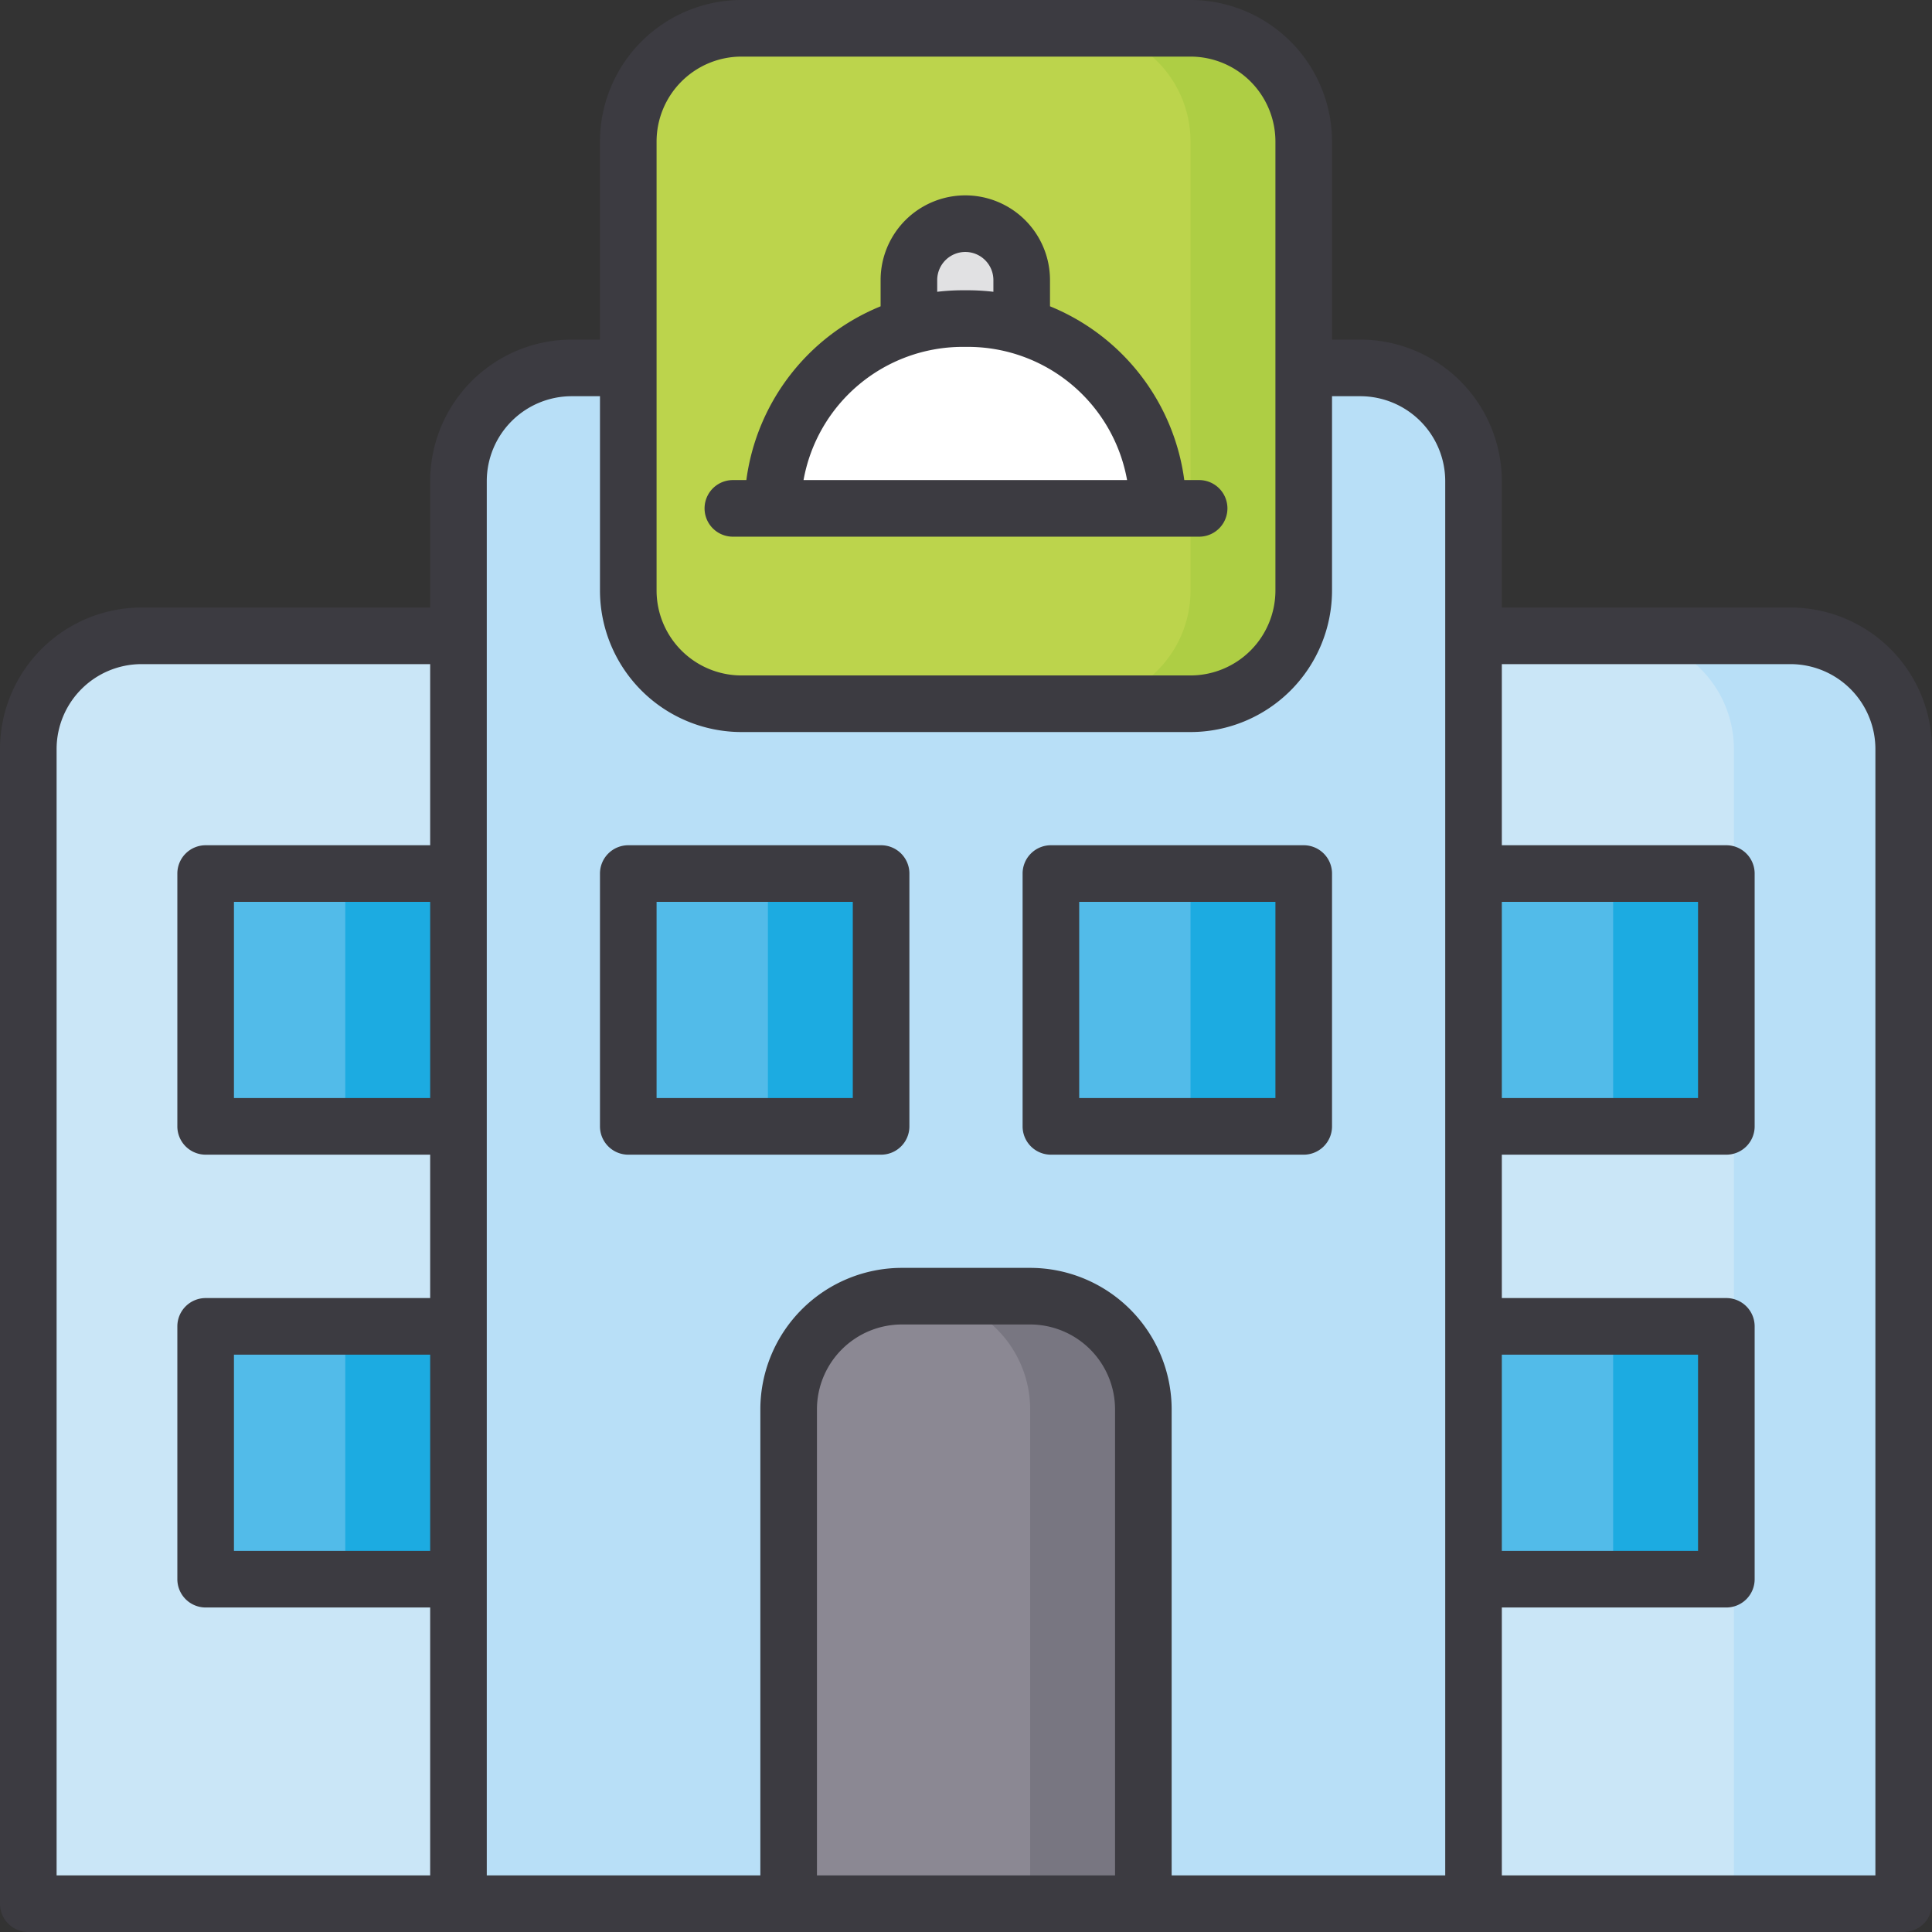 <svg xmlns="http://www.w3.org/2000/svg" data-name="Layer 1" viewBox="0 0 512 512" id="hotels"><rect x="0" y="0" width="512" height="512" fill="#333333" stroke="none"/><path fill="#cae6f7" d="M37.5 168.5h119a30 30 0 0 1 30 30v306H7.5v-306a30 30 0 0 1 30-30zm318 0h119a30 30 0 0 1 30 30v306h-179v-306a30 30 0 0 1 30-30z"></path><path fill="#b8dff7" d="M474.5 168.5h-45a30 30 0 0 1 30 30v306h45v-306a30 30 0 0 0-30-30zm-323-71h209a30 30 0 0 1 30 30v377h-269v-377a30 30 0 0 1 30-30z"></path><rect width="179" height="179" x="166.5" y="7.5" fill="#bcd44c" rx="30"></rect><path fill="#aece44" d="M315.5 7.5h-30a30 30 0 0 1 30 30v119a30 30 0 0 1-30 30h30a30 30 0 0 0 30-30v-119a30 30 0 0 0-30-30Z"></path><path fill="#e1e1e3" d="M255.818 59.274a14.944 14.944 0 0 1 14.944 14.945v13.486h-29.889V74.22a14.944 14.944 0 0 1 14.945-14.945Z"></path><path fill="#fff" d="M255.089 84.425h1.458a50.3 50.3 0 0 1 50.3 50.3h-102.06a50.3 50.3 0 0 1 50.302-50.3Z"></path><path fill="#8b8893" d="M239 343.5h34a30 30 0 0 1 30 30v131h-94v-131a30 30 0 0 1 30-30Z"></path><path fill="#787681" d="M273 343.5h-30a30 30 0 0 1 30 30v131h30v-131a30 30 0 0 0-30-30Z"></path><rect width="67" height="67" x="166.5" y="231.5" fill="#52bbe9" rx="4"></rect><path fill="#1cabe1" d="M229.5 231.5h-30a4 4 0 0 1 4 4v59a4 4 0 0 1-4 4h30a4 4 0 0 0 4-4v-59a4 4 0 0 0-4-4Z"></path><rect width="67" height="67" x="278.5" y="231.5" fill="#52bbe9" rx="4"></rect><path fill="#1cabe1" d="M341.5 231.5h-30a4 4 0 0 1 4 4v59a4 4 0 0 1-4 4h30a4 4 0 0 0 4-4v-59a4 4 0 0 0-4-4Z"></path><path fill="#52bbe9" d="M390.5 231.5h63a4 4 0 0 1 4 4v59a4 4 0 0 1-4 4h-63v-67Z"></path><path fill="#1cabe1" d="M453.5 231.5h-30a4 4 0 0 1 4 4v59a4 4 0 0 1-4 4h30a4 4 0 0 0 4-4v-59a4 4 0 0 0-4-4Z"></path><path fill="#52bbe9" d="M58.5 231.5h63v67h-63a4 4 0 0 1-4-4v-59a4 4 0 0 1 4-4Z"></path><path fill="#1cabe1" d="M91.5 231.5h30v67h-30z"></path><path fill="#52bbe9" d="M390.5 351.5h63a4 4 0 0 1 4 4v59a4 4 0 0 1-4 4h-63v-67Z"></path><path fill="#1cabe1" d="M453.5 351.5h-30a4 4 0 0 1 4 4v59a4 4 0 0 1-4 4h30a4 4 0 0 0 4-4v-59a4 4 0 0 0-4-4Z"></path><path fill="#52bbe9" d="M58.5 351.5h63v67h-63a4 4 0 0 1-4-4v-59a4 4 0 0 1 4-4Z"></path><path fill="#1cabe1" d="M91.5 351.5h30v67h-30z"></path><path fill="#3c3b41" d="M233.5 224h-67a7.5 7.5 0 0 0-7.5 7.5v67a7.5 7.5 0 0 0 7.5 7.5h67a7.5 7.5 0 0 0 7.5-7.5v-67a7.5 7.5 0 0 0-7.5-7.5Zm-7.5 67h-52v-52h52Zm248.5-130H398v-33.5A37.542 37.542 0 0 0 360.5 90H353V37.5A37.542 37.542 0 0 0 315.5 0h-119A37.542 37.542 0 0 0 159 37.5V90h-7.5a37.542 37.542 0 0 0-37.5 37.5V161H37.5A37.542 37.542 0 0 0 0 198.5v306a7.5 7.5 0 0 0 7.5 7.5h497a7.5 7.5 0 0 0 7.5-7.5v-306a37.542 37.542 0 0 0-37.5-37.5ZM114 411H62v-52h52Zm0-120H62v-52h52Zm0-67H54.5a7.5 7.5 0 0 0-7.5 7.5v67a7.5 7.5 0 0 0 7.5 7.5H114v38H54.5a7.5 7.5 0 0 0-7.5 7.5v67a7.5 7.5 0 0 0 7.5 7.5H114v71H15V198.5A22.525 22.525 0 0 1 37.5 176H114Zm60-186.5A22.525 22.525 0 0 1 196.5 15h119A22.526 22.526 0 0 1 338 37.5v119a22.526 22.526 0 0 1-22.5 22.5h-119a22.525 22.525 0 0 1-22.5-22.5ZM295.5 497h-79V373.5A22.525 22.525 0 0 1 239 351h34a22.526 22.526 0 0 1 22.5 22.5Zm87.5 0h-72.5V373.5A37.542 37.542 0 0 0 273 336h-34a37.542 37.542 0 0 0-37.5 37.5V497H129V127.5a22.525 22.525 0 0 1 22.5-22.5h7.5v51.5a37.542 37.542 0 0 0 37.5 37.5h119a37.542 37.542 0 0 0 37.5-37.5V105h7.5a22.526 22.526 0 0 1 22.5 22.5Zm15-258h52v52h-52Zm0 120h52v52h-52Zm99 138h-99v-71h59.5a7.5 7.5 0 0 0 7.5-7.5v-67a7.5 7.5 0 0 0-7.5-7.5H398v-38h59.5a7.5 7.5 0 0 0 7.5-7.5v-67a7.5 7.5 0 0 0-7.5-7.5H398v-48h76.5a22.526 22.526 0 0 1 22.5 22.5ZM194.217 142.226h123.565a7.5 7.5 0 1 0 0-15h-3.937a57.958 57.958 0 0 0-35.585-46.052V74.22a22.445 22.445 0 1 0-44.89 0v6.956a57.957 57.957 0 0 0-35.58 46.05h-3.573a7.5 7.5 0 0 0 0 15ZM248.37 74.22a7.458 7.458 0 0 1 7.45-7.45 7.454 7.454 0 0 1 7.44 7.45v3.108a58.041 58.041 0 0 0-6.713-.403h-1.458a58.041 58.041 0 0 0-6.719.404Zm6.719 17.705h1.458a42.872 42.872 0 0 1 42.142 35.3h-85.743a42.873 42.873 0 0 1 42.143-35.3ZM345.5 224h-67a7.5 7.5 0 0 0-7.5 7.5v67a7.5 7.5 0 0 0 7.5 7.5h67a7.5 7.5 0 0 0 7.5-7.5v-67a7.5 7.5 0 0 0-7.5-7.5Zm-7.5 67h-52v-52h52Z"></path></svg>